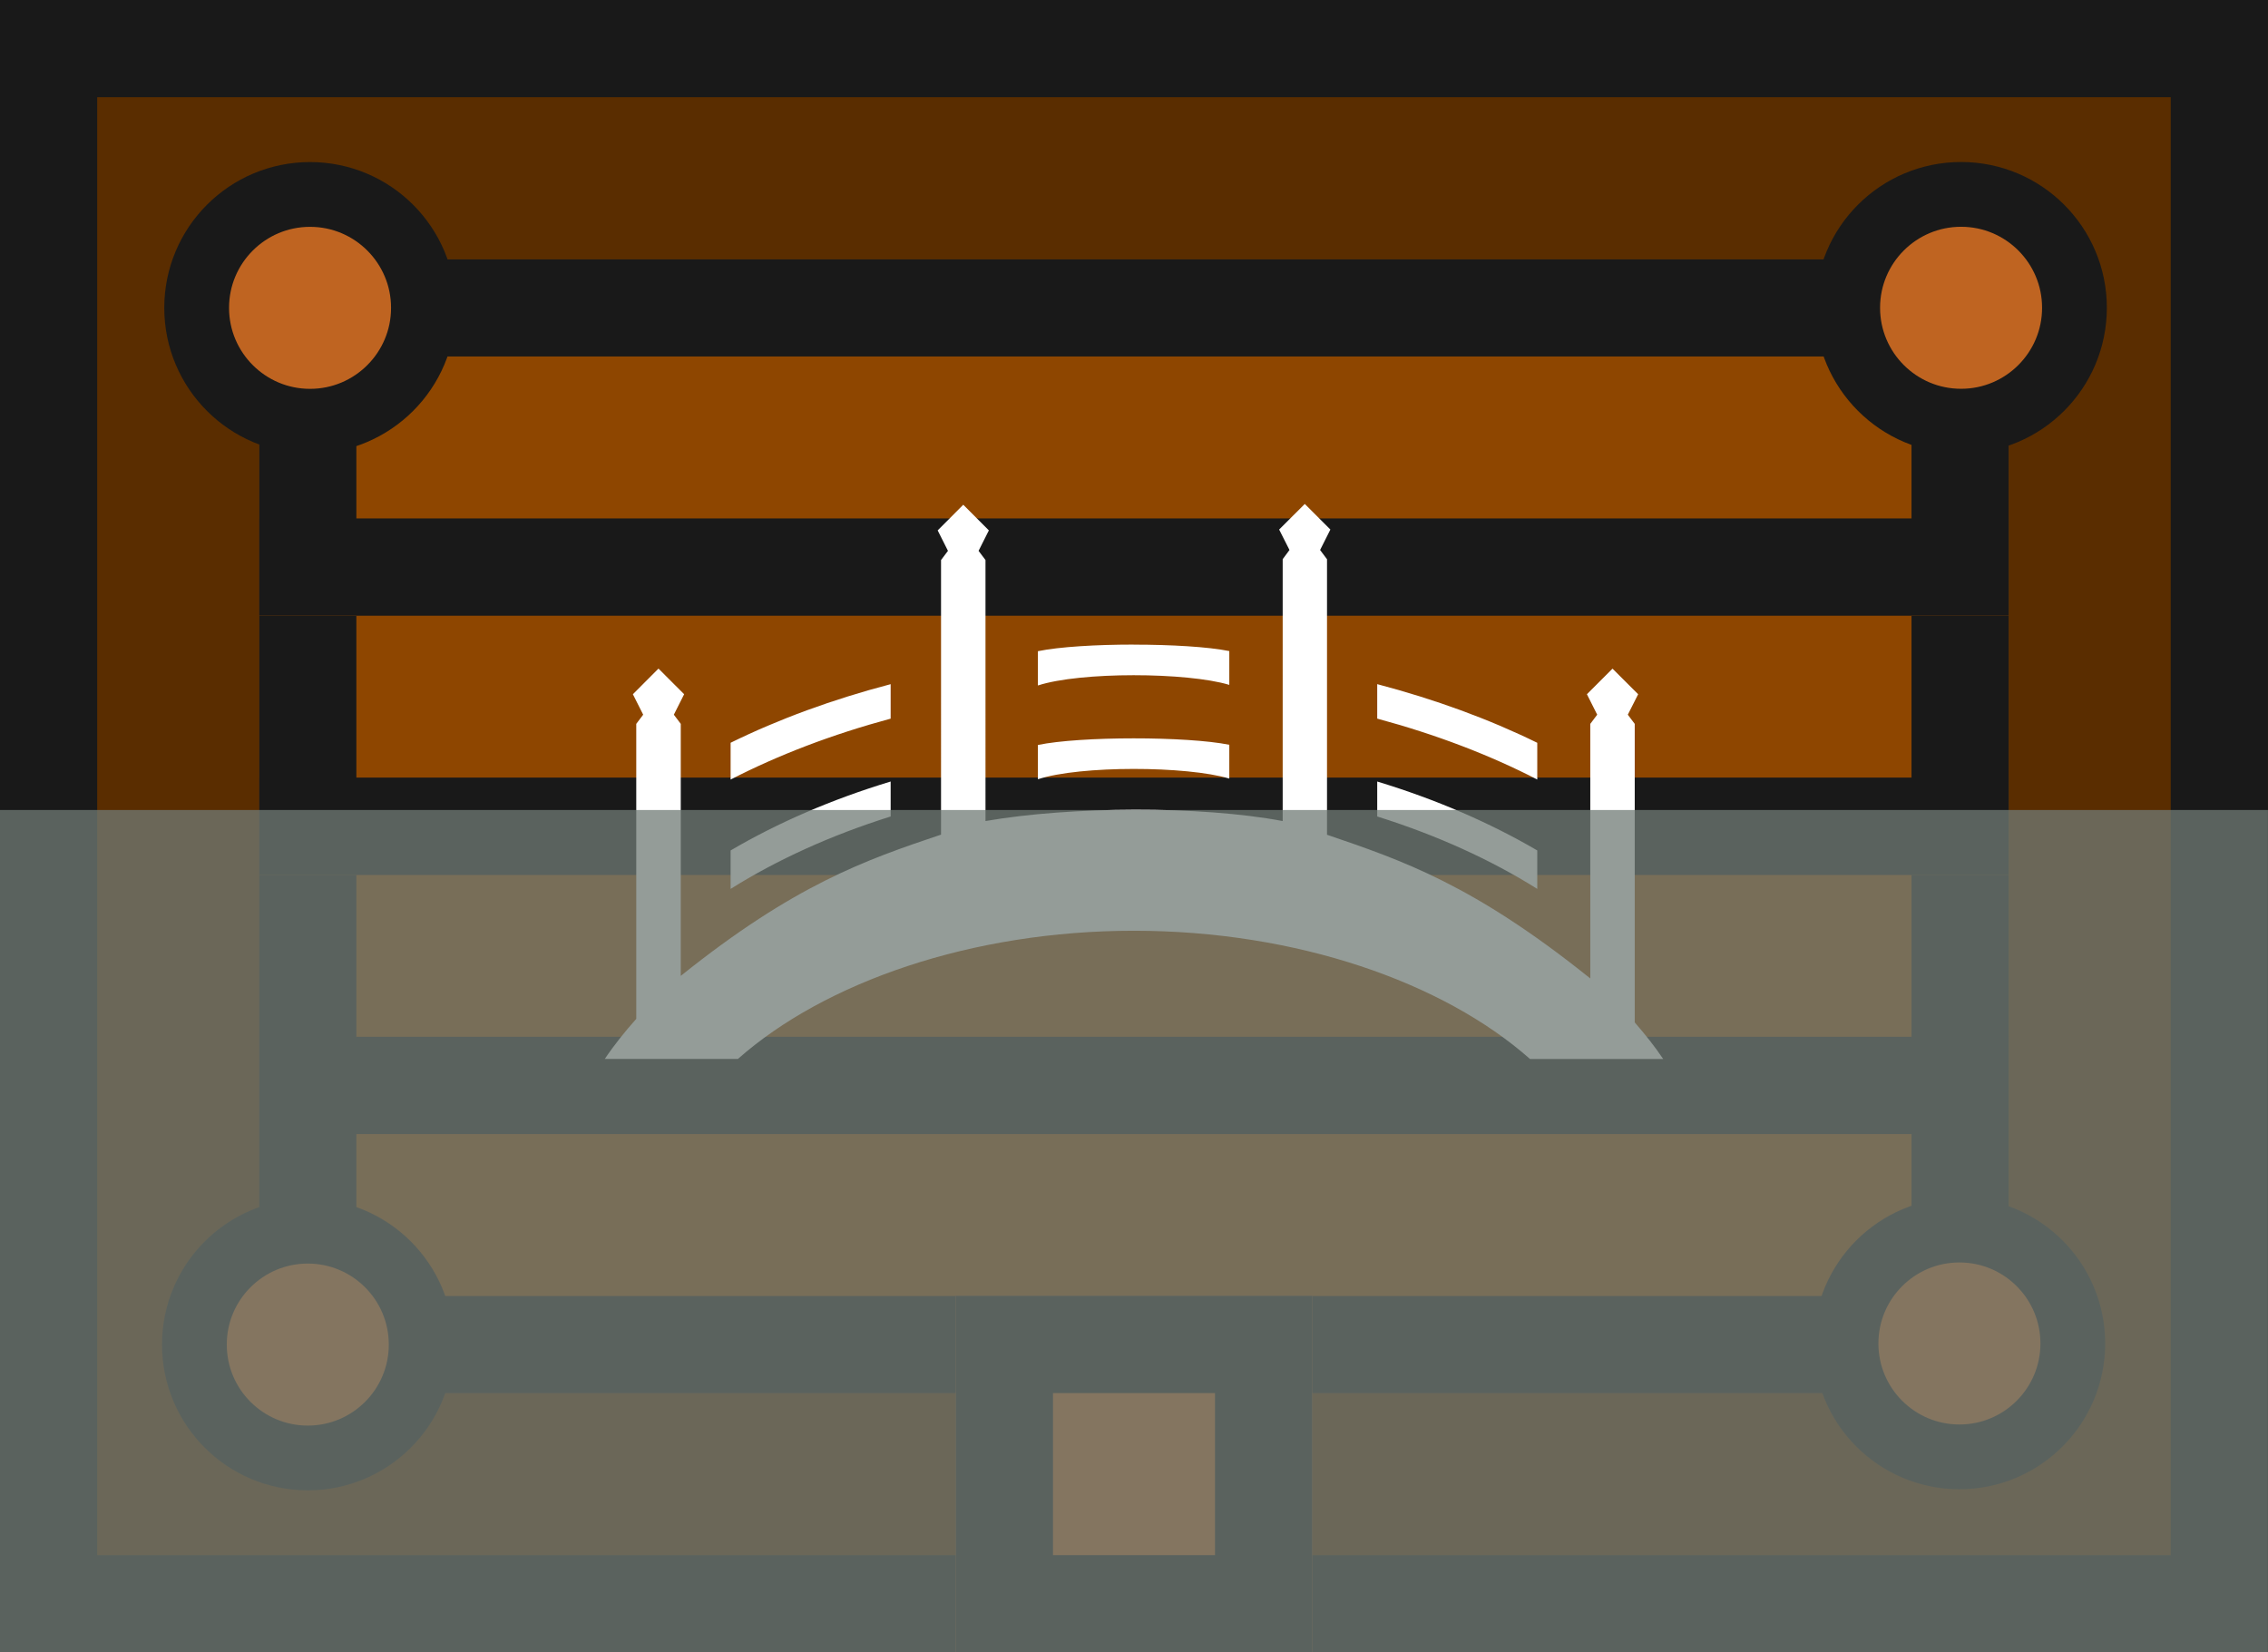 <?xml version="1.0" encoding="UTF-8" standalone="no"?>
<svg
   width="140.003"
   height="102.004"
   viewBox="0 0 37.043 26.989"
   version="1.1"
   id="svg42"
   xmlns="http://www.w3.org/2000/svg"
   xmlns:svg="http://www.w3.org/2000/svg"
   xmlns:rdf="http://www.w3.org/1999/02/22-rdf-syntax-ns#"
   xmlns:cc="http://creativecommons.org/ns#"
   xmlns:dc="http://purl.org/dc/elements/1.1/">
  <rect x="0" y="0" width="37.043" height="26.989" fill="#333333" stroke="none"/>
  <defs
     id="defs20">
    <clipPath
       id="f">
      <path
         fill="#eda500"
         stroke-width="2.114"
         stroke-miterlimit="10"
         d="m -307.054,16.14 h 5.821 v 5.821 h -5.821 z"
         id="path2" />
    </clipPath>
    <clipPath
       id="a">
      <rect
         rx="0"
         y="-4.233"
         x="-301.233"
         height="37.042"
         width="26.988"
         fill="#ed9000"
         stroke-width="1.713"
         id="rect5" />
    </clipPath>
    <clipPath
       id="b">
      <path
         d="m -4.763,273.187 v -5.82 h 28.575 v 5.82 z"
         fill="#4d2600"
         stroke-width="3.532"
         id="path8" />
    </clipPath>
    <clipPath
       id="c">
      <path
         d="m -4.763,273.187 v -5.82 h 28.575 v 5.82 z"
         fill="#4d2600"
         stroke-width="3.532"
         id="path11" />
    </clipPath>
    <clipPath
       id="d">
      <path
         d="m -4.763,273.187 v -5.82 h 28.575 v 5.82 z"
         fill="#4d2600"
         stroke-width="3.532"
         id="path14" />
    </clipPath>
    <clipPath
       id="e">
      <path
         d="m -4.763,273.187 v -5.82 h 28.575 v 5.82 z"
         fill="#4d2600"
         stroke-width="3.532"
         id="path17" />
    </clipPath>
  </defs>
  <rect
     clip-path="url(#a)"
     rx="0"
     y="-4.233"
     x="-301.233"
     height="37.042"
     width="26.988"
     transform="rotate(-90,-135.006,-139.239)"
     id="rect22"
     stroke-width="3.175"
     stroke="#191919"
     fill="#7d3e00"
     style="fill:#5a2d00;fill-opacity:1" />
  <path
     transform="translate(8.996,-250.432)"
     clip-path="url(#b)"
     d="m -4.763,273.187 v -5.82 h 28.575 v 5.82 z"
     fill="#4d2600"
     stroke="#191919"
     stroke-width="3.175"
     id="path24"
     style="fill:#8e4600;fill-opacity:1" />
  <path
     transform="translate(8.996,-254.665)"
     clip-path="url(#c)"
     d="m -4.763,273.187 v -5.82 h 28.575 v 5.82 z"
     fill="#4d2600"
     stroke="#191919"
     stroke-width="3.175"
     id="path26"
     style="fill:#8e4600;fill-opacity:1" />
  <path
     transform="translate(8.996,-258.899)"
     clip-path="url(#d)"
     d="m -4.763,273.187 v -5.82 h 28.575 v 5.82 z"
     fill="#4d2600"
     stroke="#191919"
     stroke-width="3.175"
     id="path28"
     style="fill:#8e4600;fill-opacity:1" />
  <path
     transform="translate(8.996,-263.132)"
     clip-path="url(#e)"
     d="m -4.763,273.187 v -5.82 h 28.575 v 5.82 z"
     fill="#4d2600"
     stroke="#191919"
     stroke-width="3.175"
     id="path30"
     style="fill:#8e4600;fill-opacity:1" />
  <circle
     r="1.852"
     stroke-miterlimit="10"
     cy="21.961"
     cx="5.027"
     fill="#777"
     stroke="#191919"
     stroke-width="1.058"
     id="circle32"
     style="fill:#bf6421;fill-opacity:1" />
  <circle
     r="1.852"
     stroke-miterlimit="10"
     cy="5.028"
     cx="5.064"
     fill="#777"
     stroke="#191919"
     stroke-width="1.058"
     id="circle34"
     style="fill:#bf6421;fill-opacity:1" />
  <circle
     r="1.852"
     stroke-miterlimit="10"
     cy="5.027"
     cx="32.03"
     fill="#777"
     stroke="#191919"
     stroke-width="1.058"
     id="circle36"
     style="fill:#bf6421;fill-opacity:1" />
  <circle
     r="1.852"
     stroke-miterlimit="10"
     cy="21.943"
     cx="32.003"
     fill="#777"
     stroke="#191919"
     stroke-width="1.058"
     id="circle38"
     style="fill:#bf6421;fill-opacity:1" />
  <path
     d="m -307.054,16.14 h 5.821 v 5.821 h -5.821 z"
     stroke-miterlimit="10"
     clip-path="url(#f)"
     transform="rotate(-90,-140.298,-139.769)"
     fill="#777"
     stroke="#191919"
     stroke-width="3.175"
     id="path40"
     style="fill:#bf6421;fill-opacity:1" />
  <path
     style="fill:#ffffff;fill-opacity:1;stroke:none;stroke-width:3.667;stroke-linecap:square;stroke-linejoin:miter;stroke-miterlimit:4;stroke-dasharray:none;stroke-opacity:1"
     d="m 21.311,8.231 0.418,0.418 -0.168,0.334 0.113,0.151 v 4.5 c 1.238,0.422 2.395,0.817 4.3,2.347 v -4.158 l 0.113,-0.15 -0.168,-0.334 0.418,-0.418 0.419,0.418 -0.169,0.334 0.113,0.15 v 4.876 c 0.169,0.194 0.327,0.392 0.465,0.598 H 24.99 C 23.575,16.044 21.178,15.202 18.521,15.202 c -2.657,0 -5.054,0.842 -6.469,2.094 H 9.878 c 0.151,-0.226 0.326,-0.444 0.514,-0.655 v -4.818 l 0.113,-0.15 -0.168,-0.334 0.418,-0.419 0.419,0.419 -0.168,0.334 0.113,0.15 v 4.116 c 1.855,-1.487 3.015,-1.893 4.251,-2.307 V 9.147 l 0.113,-0.15 -0.168,-0.334 0.418,-0.419 0.418,0.419 -0.168,0.334 0.113,0.15 V 13.41 c 1.387,-0.24 3.5,-0.254 4.854,0 V 9.133 L 21.061,8.983 20.892,8.649 Z m -2.796,2.298 c 0.608,-3.28e-4 1.217,0.035 1.563,0.105 v 0.552 c -0.693,-0.208 -2.433,-0.216 -3.126,0.01 v -0.56 c 0.347,-0.072 0.955,-0.108 1.563,-0.108 z m 3.979,0.645 c 0.946,0.249 1.825,0.571 2.614,0.958 v 0.6 c -0.777,-0.401 -1.657,-0.737 -2.614,-0.995 z m -7.947,5.46e-4 v 0.563 c -0.957,0.258 -1.836,0.594 -2.614,0.995 v -0.601 c 0.788,-0.387 1.667,-0.709 2.614,-0.957 z m 3.968,0.885 c 0.608,-3.28e-4 1.217,0.035 1.563,0.105 v 0.552 c -0.693,-0.208 -2.433,-0.216 -3.126,0.011 v -0.56 c 0.347,-0.072 0.955,-0.108 1.563,-0.108 z m -3.968,0.705 v 0.571 c -0.974,0.306 -1.856,0.707 -2.614,1.183 v -0.628 c 0.773,-0.454 1.653,-0.835 2.614,-1.126 z m 7.947,0 c 0.961,0.292 1.84,0.673 2.614,1.126 v 0.628 c -0.758,-0.476 -1.639,-0.877 -2.614,-1.183 z"
     id="path980" />
  <path
     style="fill:#707b76;fill-opacity:0.749;stroke-width:1.713"
     d="m 37.042,26.989 -37.042,-1e-6 1.05882e-6,-13.759 H 37.042 Z"
     id="rect864" />
</svg>
